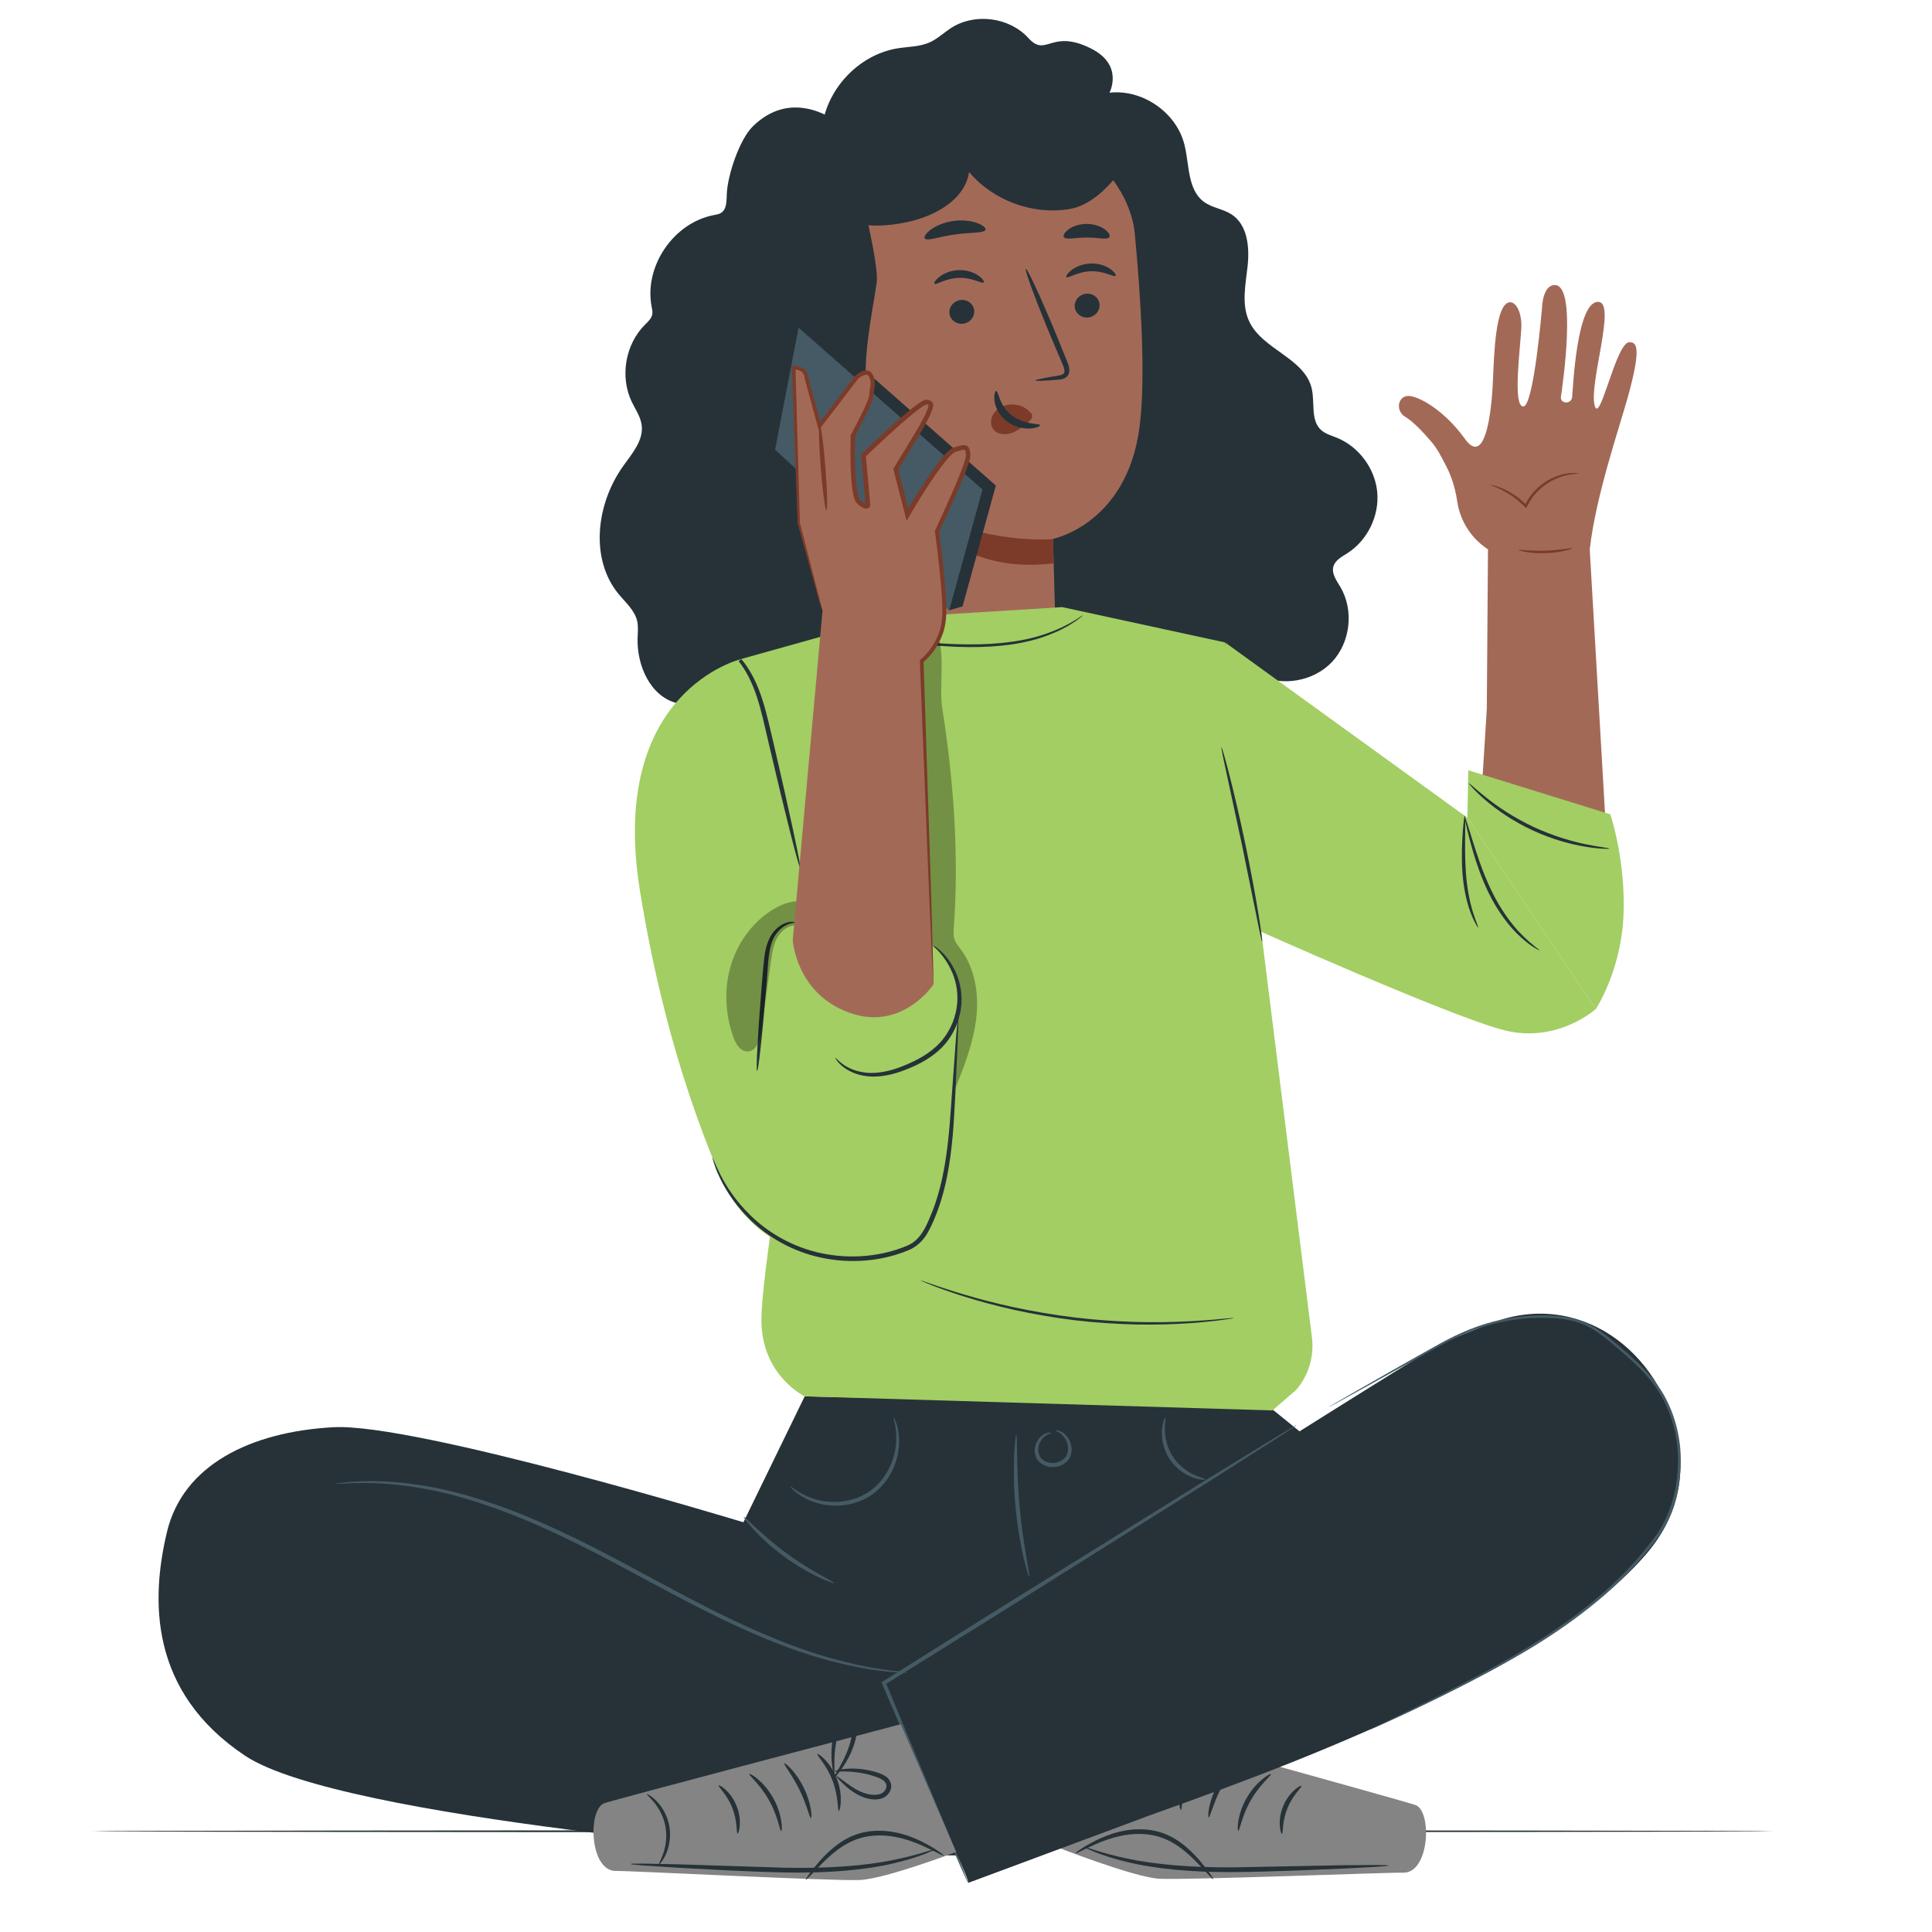<?xml version="1.0" encoding="utf-8"?>
<!-- Generator: Adobe Illustrator 24.0.0, SVG Export Plug-In . SVG Version: 6.00 Build 0)  -->
<svg version="1.1" xmlns="http://www.w3.org/2000/svg" xmlns:xlink="http://www.w3.org/1999/xlink" x="0px" y="0px"
	 viewBox="0 0 512 512" style="enable-background:new 0 0 512 512;" xml:space="preserve">
<style type="text/css">
	.st0{fill:#263238;}
	.st1{fill:#848484;}
	.st2{opacity:0.6;}
	.st3{fill:#FFFFFF;}
	.st4{opacity:0.3;}
	.st5{fill:#455A64;}
	.st6{fill:#6993F6;}
	.st7{fill:#FFB000;}
	.st8{opacity:0.2;}
	.st9{fill:#FAFAFA;}
	.st10{fill:#A36957;}
	.st11{fill:#7C3B29;}
	.st12{fill:#EA81DB;}
	.st13{fill:#B77153;}
	.st14{fill:#995037;}
	.st15{fill:none;stroke:#4E585D;stroke-width:1.593;stroke-miterlimit:10;}
	.st16{fill:#FBFBFB;}
	.st17{fill:#FFBE9D;}
	.st18{opacity:0.6;fill:#FFFFFF;enable-background:new    ;}
	.st19{fill:#E0E0E0;}
	.st20{fill:#EB996E;}
	.st21{fill:#D1734A;}
	.st22{fill:#F7B73E;}
	.st23{fill:#FFAD9D;}
	.st24{fill:#E88774;}
	.st25{fill:#EF67D6;}
	.st26{fill:#A2CE63;}
	.st27{fill:#EAA98C;}
	.st28{fill:none;stroke:#4E585D;stroke-width:1.982;stroke-miterlimit:10;}
	.st29{clip-path:url(#SVGID_2_);}
	.st30{fill:#3A2110;}
	.st31{fill:#231409;}
	.st32{opacity:0.4;}
	.st33{fill:#E8505B;}
	.st34{fill:#828282;}
	.st35{fill:none;stroke:#4E585D;stroke-width:1.348;stroke-miterlimit:10;}
	.st36{fill:#0C45A8;}
	.st37{clip-path:url(#SVGID_4_);}
	.st38{fill:#B78876;}
	.st39{fill:#AA6550;}
	.st40{fill:#183D72;}
	.st41{fill:none;stroke:#4E585D;stroke-width:2.507;stroke-miterlimit:10;}
</style>
<g id="Layer_2">
</g>
<g id="Layer_3">
</g>
<g id="Layer_4">
</g>
<g id="Layer_5">
</g>
<g id="Layer_6">
</g>
<g id="Layer_7">
</g>
<g id="Layer_8">
	<g>
		<g>
			<g>
				<path class="st0" d="M470,485.3c0,0.14-99.77,0.26-222.82,0.26c-123.09,0-222.84-0.12-222.84-0.26
					c0-0.14,99.75-0.26,222.84-0.26C370.23,485.04,470,485.16,470,485.3z"/>
			</g>
		</g>
		<g>
			<g>
				<g>
					<g>
						<g>
							<g>
								<g>
									<path class="st10" d="M422.56,107.31c-1.39-6.02,5.72-26.83,1.13-27.3c-5.85-0.59-6.84,23.07-7.05,25.2
										c-0.2,2.06-3.28,1.81-2.98-0.09c0.42-2.74,4.31-29.51-1.59-29.58c-3.27-0.04-3.41,5.92-3.41,5.92s-2.2,26.39-4.99,26.26
										c-2.83-0.12-0.79-15.14-0.51-20.73c0.27-5.35-2.41-8.43-4.39-6.12c-2.91,3.39-2.89,16.99-3.25,22.35
										c-0.36,5.36-1.8,20.75-7.33,13.05c-5.53-7.7-12.61-11.59-15.23-11.33c-2.61,0.27-3.1,4.03-0.56,5.51
										c2.05,1.19,4.88,4.23,6.91,6.6c1.68,1.95,2.79,4.27,3.98,6.54c0.85,1.62,2.25,4.85,2.9,9.33
										c0.76,5.19,3.75,9.79,8.14,12.67l-0.31,42.28l-1.31,20.91l32.91,11.42l-4.32-74.59c1.61-14.33,7.93-32.47,10.23-40.87
										c3.67-13.4,1.96-13.98,0.32-14.05C428.22,90.53,423.92,113.19,422.56,107.31z"/>
								</g>
							</g>
						</g>
					</g>
				</g>
				<g>
					<g>
						<g>
							<g>
								<path class="st11" d="M418.34,125.49c0,0.13-1.6-0.01-4.04,0.68c-2.41,0.67-5.67,2.37-8.05,5.49
									c-0.64,0.83-1.15,1.73-1.59,2.6l-0.22,0.43l-0.32-0.33c-2.17-2.24-4.51-3.7-6.24-4.56c-1.74-0.87-2.86-1.22-2.83-1.31
									c0.02-0.06,1.19,0.14,3.02,0.91c1.82,0.77,4.27,2.19,6.53,4.47l-0.54,0.1c0.45-0.93,0.98-1.87,1.66-2.74
									c1.24-1.63,2.75-2.89,4.23-3.8c1.5-0.9,2.98-1.45,4.24-1.75c1.27-0.32,2.32-0.33,3.04-0.34
									C417.95,125.39,418.34,125.45,418.34,125.49z"/>
							</g>
						</g>
					</g>
				</g>
				<g>
					<g>
						<g>
							<g>
								<path class="st11" d="M416.72,145.3c0.05,0.16-3.08,1.18-7.12,1.3c-4.03,0.14-7.23-0.67-7.18-0.83
									c0.03-0.2,3.22,0.3,7.16,0.16C413.52,145.8,416.67,145.1,416.72,145.3z"/>
							</g>
						</g>
					</g>
				</g>
			</g>
			<g>
				<g>
					<g>
						<path class="st0" d="M217.75,35.02c0.66-10.81,9.54-20.56,20.25-22.23c2.81-0.44,5.75-0.39,8.35-1.55
							c2.12-0.95,3.83-2.63,5.79-3.88c6.3-4.01,15.42-2.78,20.43,2.76c4.72,5.21,5.92-2.6,16.55,2.73c8.81,4.42,4.9,11.72,4.9,11.72
							c8.69-0.99,17.64,5.15,19.83,13.62c1.39,5.38,0.76,12.09,5.26,15.34c2.18,1.58,5.08,1.85,7.33,3.33
							c4.17,2.77,4.73,8.64,4.19,13.62c-0.54,4.97-1.7,10.27,0.46,14.78c3.53,7.4,14.59,9.65,16.51,17.62
							c0.91,3.77-0.37,8.45,2.49,11.07c1.15,1.05,2.72,1.47,4.16,2.05c5.84,2.36,10.15,8.15,10.73,14.43
							c0.58,6.28-2.58,12.76-7.89,16.16c-1.48,0.95-3.26,1.85-3.73,3.55c-0.53,1.89,0.84,3.72,1.84,5.4
							c3.66,6.17,2.69,14.73-2.25,19.93c-4.95,5.2-13.44,6.6-19.79,3.26c-2.83,6.04-8.11,10.89-14.37,13.2
							c-2.88,1.06-6.05,1.6-9.04,0.89c-2.39-0.57-4.53-1.91-6.5-3.39c-9.37-7.05-22.59-17.93-24.24-29.54"/>
					</g>
				</g>
				<g>
					<g>
						<path class="st10" d="M217.54,53.1l-0.42-8.31l49.67-11.05c15.36-2.11,32.5,12.82,33.95,28.25
							c1.62,17.15,2.91,38.14,1.27,51.02c-3.29,25.9-22.95,29.79-22.95,29.79l0.69,25.59l-56.98,2.48L217.54,53.1z"/>
					</g>
				</g>
				<g>
					<g>
						<g>
							<g>
								<g>
									<g>
										<g>
											<g>
												<g>
													<g>
														<path class="st0" d="M291.39,80.71c0.12,1.74-1.27,3.28-3.08,3.43c-1.82,0.15-3.38-1.13-3.5-2.87
															c-0.12-1.74,1.26-3.28,3.08-3.44C289.7,77.68,291.27,78.96,291.39,80.71z"/>
													</g>
												</g>
											</g>
										</g>
									</g>
								</g>
							</g>
						</g>
					</g>
				</g>
				<g>
					<g>
						<g>
							<g>
								<g>
									<g>
										<g>
											<g>
												<g>
													<g>
														<g>
															<path class="st0" d="M295.63,73.1c-0.4,0.44-2.96-1.33-6.51-1.21c-3.55,0.07-6.11,1.98-6.51,1.56
																c-0.2-0.19,0.2-0.98,1.31-1.84c1.09-0.86,2.98-1.72,5.19-1.78c2.22-0.06,4.1,0.7,5.2,1.5
																C295.43,72.13,295.82,72.9,295.63,73.1z"/>
														</g>
													</g>
												</g>
											</g>
										</g>
									</g>
								</g>
							</g>
						</g>
					</g>
				</g>
				<g>
					<g>
						<g>
							<g>
								<g>
									<g>
										<g>
											<g>
												<g>
													<g>
														<path class="st0" d="M258.18,82.37c0.12,1.74-1.27,3.28-3.08,3.43c-1.82,0.15-3.38-1.13-3.5-2.87
															c-0.12-1.74,1.26-3.28,3.08-3.44C256.5,79.34,258.07,80.63,258.18,82.37z"/>
													</g>
												</g>
											</g>
										</g>
									</g>
								</g>
							</g>
						</g>
					</g>
				</g>
				<g>
					<g>
						<g>
							<g>
								<g>
									<g>
										<g>
											<g>
												<g>
													<g>
														<g>
															<path class="st0" d="M260.68,74.85c-0.4,0.44-2.96-1.33-6.52-1.21c-3.55,0.07-6.11,1.98-6.51,1.56
																c-0.19-0.19,0.19-0.98,1.31-1.84c1.09-0.86,2.98-1.72,5.19-1.78c2.22-0.06,4.1,0.7,5.2,1.5
																C260.48,73.88,260.88,74.65,260.68,74.85z"/>
														</g>
													</g>
												</g>
											</g>
										</g>
									</g>
								</g>
							</g>
						</g>
					</g>
				</g>
				<g>
					<g>
						<g>
							<g>
								<g>
									<g>
										<g>
											<g>
												<g>
													<g>
														<path class="st0" d="M274.41,100.82c-0.02-0.2,2.18-0.65,5.74-1.22c0.91-0.12,1.76-0.33,1.89-0.95
															c0.19-0.66-0.22-1.63-0.69-2.67c-0.92-2.17-1.89-4.45-2.9-6.83c-4.04-9.73-6.99-17.74-6.59-17.9
															c0.39-0.16,3.98,7.6,8.02,17.33c0.97,2.4,1.9,4.69,2.79,6.88c0.38,1.02,1,2.17,0.58,3.55
															c-0.22,0.69-0.88,1.2-1.45,1.37c-0.58,0.2-1.09,0.22-1.54,0.26C276.67,100.94,274.43,101.03,274.41,100.82z"/>
													</g>
												</g>
											</g>
										</g>
									</g>
								</g>
							</g>
						</g>
					</g>
				</g>
				<g>
					<g>
						<g>
							<g>
								<g>
									<g>
										<g>
											<g>
												<g>
													<path class="st11" d="M279.06,142.86c0,0-18.19,1.63-35.68-8.16c0,0,9.27,17.78,35.87,14.59L279.06,142.86z"/>
												</g>
											</g>
										</g>
									</g>
								</g>
							</g>
						</g>
					</g>
				</g>
				<g>
					<g>
						<g>
							<g>
								<g>
									<g>
										<g>
											<g>
												<g>
													<path class="st11" d="M273.17,109.44c-1.33-1.65-3.6-2.51-5.82-2.2c-1.54,0.21-3.08,1.01-3.97,2.29
														c-0.9,1.29-1.04,3.08-0.15,4.25c1,1.32,3.02,1.57,4.7,1.03c1.68-0.54,3.11-1.7,4.46-2.85
														c0.37-0.32,0.76-0.65,0.98-1.08c0.23-0.43,0.26-0.98-0.05-1.32"/>
												</g>
											</g>
										</g>
									</g>
								</g>
							</g>
						</g>
					</g>
				</g>
				<g>
					<g>
						<g>
							<g>
								<g>
									<g>
										<g>
											<g>
												<g>
													<g>
														<path class="st0" d="M264.02,103.61c0.58-0.05,0.7,3.81,4.09,6.45c3.38,2.65,7.49,2.09,7.53,2.62
															c0.06,0.24-0.89,0.78-2.63,0.88c-1.7,0.11-4.21-0.36-6.28-1.97c-2.07-1.62-3-3.83-3.19-5.41
															C263.35,104.56,263.75,103.6,264.02,103.61z"/>
													</g>
												</g>
											</g>
										</g>
									</g>
								</g>
							</g>
						</g>
					</g>
				</g>
				<g>
					<g>
						<g>
							<g>
								<g>
									<g>
										<path class="st0" d="M261.17,60.88c-0.32,0.98-3.89,0.63-8.04,1.26c-4.17,0.55-7.5,1.88-8.08,1.02
											c-0.26-0.41,0.3-1.33,1.63-2.31c1.32-0.98,3.44-1.93,5.94-2.29c2.5-0.35,4.8-0.02,6.34,0.55
											C260.51,59.68,261.31,60.41,261.17,60.88z"/>
									</g>
								</g>
							</g>
						</g>
					</g>
				</g>
				<g>
					<g>
						<g>
							<g>
								<g>
									<g>
										<path class="st0" d="M294,62.84c-0.6,0.83-3.08,0.06-6.02,0.12c-2.95-0.05-5.42,0.71-6.03-0.12
											c-0.26-0.4,0.1-1.22,1.17-2.02c1.05-0.8,2.83-1.47,4.85-1.48c2.03,0,3.8,0.68,4.85,1.47
											C293.9,61.62,294.26,62.44,294,62.84z"/>
									</g>
								</g>
							</g>
						</g>
					</g>
				</g>
				<g>
					<g>
						<path class="st0" d="M305.11,30.37c-3.49,9.29-11.81,23.34-21.59,25.01s-20.32-2.19-26.7-9.79
							c-1.13,7.41-9.08,11.7-16.41,13.27c-5.18,1.11-10.69,1.43-15.7-0.29c-5.01-1.73-9.43-5.8-10.48-11
							c-1.05-5.19,5.77-18.41,10.92-19.64"/>
					</g>
				</g>
				<g>
					<g>
						<path class="st0" d="M234.33,167.46c0.12,8.33-5.63,16.42-13.54,19.04c0.74,6.73-3.94,13.64-10.46,15.45
							c-6.52,1.8-14.1-1.72-16.92-7.87c-0.74-1.61-1.21-3.41-2.4-4.72c-2.75-3.01-7.61-2.02-11.56-3
							c-7.12-1.75-10.75-10.07-10.48-17.4c0.05-1.45,0.21-2.91-0.1-4.32c-0.64-2.89-3.08-4.95-4.96-7.24
							c-7.71-9.42-5.83-24.04,1.27-33.93c2.36-3.3,5.4-6.79,4.87-10.81c-0.29-2.25-1.68-4.18-2.65-6.22
							c-3.16-6.63-1.69-15.18,3.51-20.38c0.8-0.8,1.72-1.6,1.94-2.71c0.14-0.7-0.03-1.42-0.17-2.13
							c-2.03-10.66,5.83-22.2,16.5-24.22c0.64-0.12,1.31-0.22,1.87-0.56c1.59-0.98,1.48-3.26,1.56-5.12
							c0.22-4.93,3.35-14.33,6.86-17.79c9.74-9.6,20.31-3.11,24.14,0c0,0,9.62,34.7,8.72,41.35c-0.9,6.65-4.55,23.35-2.11,30.64
							c2.44,7.29,6.66,22.27,4.14,29.18C231.81,141.61,234.33,167.46,234.33,167.46z"/>
					</g>
				</g>
			</g>
			<g>
				<g>
					<g>
						<g>
							<g>
								<g>
									<g>
										<g>
											<g>
												<g>
													<path class="st1" d="M296.83,456.46c0,0,75.23,20.82,78.25,21.88c4.53,1.6,3.77,18.2-3.28,17.94
														c-3.34-0.12-57.78,2.03-64.66,1.6s-27.63-8.61-27.63-8.61L296.83,456.46z"/>
												</g>
											</g>
										</g>
									</g>
								</g>
							</g>
						</g>
					</g>
					<g>
						<g>
							<g>
								<g>
									<g>
										<g>
											<g>
												<g>
													<g>
														<path class="st0" d="M328.17,485.16c0.38,0.05,0.89-3.93,3.32-8.08c2.37-4.19,5.55-6.62,5.32-6.92
															c-0.13-0.29-3.87,1.83-6.41,6.3C327.8,480.9,327.85,485.2,328.17,485.16z"/>
													</g>
												</g>
											</g>
										</g>
									</g>
								</g>
							</g>
						</g>
					</g>
					<g>
						<g>
							<g>
								<g>
									<g>
										<g>
											<g>
												<g>
													<g>
														<path class="st0" d="M320.32,481.61c0.37,0.06,1.13-3.49,3.13-7.42c1.96-3.95,4.37-6.68,4.1-6.94
															c-0.21-0.25-3.15,2.21-5.22,6.37C320.23,477.76,320,481.59,320.32,481.61z"/>
													</g>
												</g>
											</g>
										</g>
									</g>
								</g>
							</g>
						</g>
					</g>
					<g>
						<g>
							<g>
								<g>
									<g>
										<g>
											<g>
												<g>
													<g>
														<path class="st0" d="M312.96,479.64c0.38-0.02,0.09-3.78,1.76-7.95c1.6-4.2,4.36-6.76,4.1-7.03
															c-0.15-0.29-3.52,2.04-5.27,6.58C311.76,475.75,312.66,479.75,312.96,479.64z"/>
													</g>
												</g>
											</g>
										</g>
									</g>
								</g>
							</g>
						</g>
					</g>
					<g>
						<g>
							<g>
								<g>
									<g>
										<g>
											<g>
												<g>
													<g>
														<path class="st0" d="M314.3,469.92c0.13,0.03,0.8-2.07,0.81-5.6c0-1.76-0.21-3.86-0.76-6.13
															c-0.28-1.14-0.65-2.31-1.12-3.49c-0.24-0.6-0.52-1.28-1.2-1.84c-0.7-0.63-1.98-0.5-2.58,0.13
															c-0.69,0.6-0.91,1.45-1,2.13c-0.08,0.69-0.11,1.34-0.1,1.99c0.02,1.29,0.19,2.54,0.46,3.68
															c0.56,2.3,1.45,4.22,2.32,5.75c1.75,3.05,3.27,4.61,3.38,4.53c0.17-0.12-1.09-1.87-2.59-4.94
															c-0.74-1.53-1.51-3.42-1.97-5.59c-0.23-1.08-0.36-2.24-0.36-3.44c0.03-1.16,0.02-2.6,0.69-3.16
															c0.36-0.3,0.68-0.32,0.99-0.08c0.33,0.25,0.61,0.77,0.82,1.31c0.47,1.12,0.85,2.24,1.14,3.32
															c0.59,2.16,0.88,4.18,1,5.87C314.44,467.76,314.09,469.89,314.3,469.92z"/>
													</g>
												</g>
											</g>
										</g>
									</g>
								</g>
							</g>
						</g>
					</g>
					<g>
						<g>
							<g>
								<g>
									<g>
										<g>
											<g>
												<g>
													<g>
														<path class="st0" d="M314.21,469.16c0.03-0.14-1.78-0.76-4.85-0.78c-1.53,0-3.36,0.16-5.34,0.65
															c-0.97,0.26-2.02,0.52-3.07,1.13c-1.03,0.52-2.11,1.95-1.7,3.44c0.32,1.4,1.52,2.38,2.71,2.69
															c1.2,0.33,2.36,0.21,3.37-0.01c2.06-0.47,3.67-1.49,4.89-2.4c2.41-1.89,3.59-3.34,3.5-3.44
															c-0.13-0.16-1.56,1.08-4.01,2.71c-1.23,0.79-2.78,1.64-4.61,2c-0.91,0.17-1.9,0.23-2.79-0.04
															c-0.89-0.24-1.62-0.92-1.83-1.79c-0.22-0.84,0.29-1.61,1.12-2.1c0.81-0.5,1.8-0.79,2.73-1.06
															c1.86-0.53,3.6-0.78,5.07-0.89C312.33,469.06,314.17,469.36,314.21,469.16z"/>
													</g>
												</g>
											</g>
										</g>
									</g>
								</g>
							</g>
						</g>
					</g>
					<g>
						<g>
							<g>
								<g>
									<g>
										<g>
											<g>
												<g>
													<g>
														<path class="st0" d="M339.72,485.97c0.37-0.04,0-3.26,1.48-6.79c1.41-3.56,3.92-5.6,3.68-5.89
															c-0.12-0.31-3.27,1.48-4.85,5.41C338.42,482.63,339.42,486.1,339.72,485.97z"/>
													</g>
												</g>
											</g>
										</g>
									</g>
								</g>
							</g>
						</g>
					</g>
					<g>
						<g>
							<g>
								<g>
									<g>
										<g>
											<g>
												<g>
													<g>
														<path class="st0" d="M287.23,489.44c-0.03,0.08,1,0.56,2.91,1.37c1.93,0.73,4.76,1.75,8.37,2.59
															c7.19,1.81,17.45,2.84,28.72,2.72c11.27-0.12,21.43-0.64,28.8-0.93c3.49-0.18,6.41-0.34,8.72-0.46
															c2.06-0.14,3.19-0.25,3.19-0.34c0-0.09-1.14-0.14-3.21-0.15c-2.31,0.02-5.24,0.04-8.73,0.06
															c-7.62,0.15-17.67,0.35-28.78,0.56c-11.22,0.12-21.35-0.76-28.52-2.33C291.52,491.06,287.32,489.21,287.23,489.44z"/>
													</g>
												</g>
											</g>
										</g>
									</g>
								</g>
							</g>
						</g>
					</g>
					<g>
						<g>
							<g>
								<g>
									<g>
										<g>
											<g>
												<g>
													<g>
														<path class="st0" d="M285.01,491.16c0.1,0.17,2.16-1.03,5.64-2.55c3.43-1.47,8.58-3.24,14.24-2.37
															c5.67,0.87,9.69,4.68,12.3,7.32c2.64,2.74,4.18,4.56,4.34,4.43c0.11-0.09-1.17-2.09-3.68-5.03
															c-1.27-1.45-2.88-3.14-4.99-4.66c-2.08-1.53-4.77-2.84-7.77-3.29c-6.06-0.93-11.41,1.1-14.81,2.8
															C286.82,489.56,284.93,491.03,285.01,491.16z"/>
													</g>
												</g>
											</g>
										</g>
									</g>
								</g>
							</g>
						</g>
					</g>
				</g>
				<g>
					<g>
						<g>
							<g>
								<g>
									<g>
										<g>
											<path class="st0" d="M213.25,370.05l-16.24,33.37c0,0-86.83-26.41-108.71-25.19c-21.88,1.22-39.8,9.98-44.05,27.75
												s-4.84,42.29,20.69,59.3c25.53,17.02,152.38,26.42,152.38,26.42h50.2l82.04-108.18l-13.22-10.72L213.25,370.05z"/>
										</g>
									</g>
								</g>
							</g>
						</g>
						<g>
							<g>
								<g>
									<g>
										<g>
											<g>
												<path class="st5" d="M240.56,443.27c0,0.04-0.57,0.03-1.65-0.03c-1.07-0.09-2.68-0.08-4.71-0.37
													c-4.09-0.4-9.96-1.46-17.02-3.51c-7.07-2.03-15.23-5.24-24-9.39c-8.78-4.14-18.14-9.24-27.98-14.52
													c-9.84-5.27-19.38-10.01-28.34-13.6c-8.97-3.58-17.33-6.07-24.52-7.33c-7.18-1.29-13.11-1.61-17.19-1.5
													c-2.04-0.05-3.62,0.17-4.7,0.18c-1.08,0.05-1.64,0.06-1.65,0.02c0-0.04,0.56-0.12,1.63-0.24
													c1.07-0.08,2.66-0.37,4.71-0.39c4.1-0.24,10.08-0.04,17.34,1.16c7.26,1.18,15.72,3.61,24.76,7.16
													c9.04,3.56,18.63,8.29,28.49,13.57c9.85,5.29,19.18,10.4,27.9,14.57c8.71,4.18,16.8,7.45,23.79,9.56
													c6.98,2.13,12.8,3.3,16.85,3.83c2.02,0.35,3.61,0.41,4.67,0.57C240,443.15,240.56,443.23,240.56,443.27z"/>
											</g>
										</g>
									</g>
								</g>
							</g>
						</g>
						<g>
							<g>
								<g>
									<g>
										<g>
											<path class="st0" d="M299.89,482.88c16.13-6.34,104.81-34.55,136.21-70.84c8.71-10.07,10.32-20.58,8.6-30.12
												c-4.38-24.2-26.63-40.33-49.72-31.19c-3.28,1.3-10.83,4.23-13.98,5.92c-8.61,4.63-148.13,93.11-148.13,93.11
												s24.31,47.4,23.7,49.23L299.89,482.88z"/>
										</g>
									</g>
								</g>
							</g>
						</g>
						<g>
							<g>
								<g>
									<g>
										<g>
											<g>
												<path class="st5" d="M343.57,377.69c0.01,0.02-0.12,0.12-0.38,0.3c-0.32,0.22-0.7,0.48-1.17,0.79
													c-1.12,0.73-2.64,1.72-4.55,2.97c-4.06,2.59-9.8,6.24-16.85,10.73c-14.35,9.02-34.04,21.4-55.8,35.07
													c-10.74,6.7-20.98,13.08-30.31,18.9l0.2-0.62c6.46,15.53,11.96,28.77,15.89,38.24c1.89,4.63,3.39,8.33,4.47,10.97
													c0.48,1.22,0.86,2.19,1.15,2.93c0.25,0.67,0.37,1.02,0.34,1.03c-0.03,0.01-0.2-0.32-0.5-0.97
													c-0.33-0.73-0.76-1.68-1.3-2.87c-1.14-2.61-2.73-6.28-4.73-10.86c-4.02-9.43-9.65-22.62-16.26-38.08l-0.17-0.39
													l0.36-0.23c9.31-5.84,19.54-12.24,30.27-18.97c21.82-13.56,41.57-25.84,55.97-34.8c7.13-4.37,12.92-7.92,17.03-10.44
													c1.96-1.17,3.51-2.11,4.66-2.79c0.49-0.28,0.89-0.51,1.23-0.7C343.41,377.74,343.56,377.67,343.57,377.69z"/>
											</g>
										</g>
									</g>
								</g>
							</g>
						</g>
						<g>
							<g>
								<g>
									<g>
										<g>
											<g>
												<path class="st5" d="M221.03,419.52c-0.05,0.13-1.66-0.39-4.12-1.55c-2.46-1.15-5.75-3-9.11-5.46
													c-3.35-2.46-6.11-5.04-7.96-7.04c-1.85-2-2.83-3.37-2.72-3.46c0.25-0.23,4.69,4.79,11.32,9.62
													C215.04,416.5,221.17,419.21,221.03,419.52z"/>
											</g>
										</g>
									</g>
								</g>
							</g>
						</g>
						<g>
							<g>
								<g>
									<g>
										<g>
											<g>
												<path class="st5" d="M269.33,380.2c0.16,0.01,0.16,2.13,0.21,5.55c0.05,3.42,0.19,8.14,0.65,13.33
													c0.47,5.19,1.19,9.86,1.75,13.23c0.57,3.37,0.95,5.46,0.79,5.5c-0.14,0.03-0.78-2-1.55-5.35
													c-0.76-3.35-1.6-8.05-2.08-13.28c-0.47-5.24-0.49-10-0.34-13.44C268.92,382.3,269.19,380.19,269.33,380.2z"/>
											</g>
										</g>
									</g>
								</g>
							</g>
						</g>
						<g>
							<g>
								<g>
									<g>
										<g>
											<g>
												<path class="st5" d="M279.7,379.05c0.01-0.05,0.41-0.1,1.09,0.15c0.67,0.24,1.58,0.85,2.31,1.94
													c0.68,1.08,1.22,2.72,0.66,4.47c-0.52,1.79-2.47,3.1-4.5,3.17c-2.02,0.13-4.12-0.99-4.76-2.77
													c-0.65-1.75-0.1-3.42,0.62-4.48c0.75-1.08,1.73-1.64,2.43-1.8c0.71-0.17,1.11-0.05,1.1,0c0.07,0.18-1.7,0.17-2.88,2.21
													c-0.55,0.96-0.89,2.39-0.34,3.69c0.51,1.31,2.1,2.16,3.77,2.07c1.68-0.07,3.16-1.06,3.61-2.41
													c0.49-1.34,0.15-2.76-0.37-3.74C281.31,379.47,279.61,379.23,279.7,379.05z"/>
											</g>
										</g>
									</g>
								</g>
							</g>
						</g>
						<g>
							<g>
								<g>
									<g>
										<g>
											<g>
												<path class="st5" d="M236.79,375.54c0.06-0.02,0.38,0.54,0.76,1.65c0.39,1.1,0.74,2.79,0.73,4.91
													c0,2.11-0.45,4.64-1.62,7.2c-1.15,2.55-3.09,5.11-5.79,6.96c-2.73,1.81-5.83,2.64-8.63,2.74
													c-2.81,0.11-5.33-0.42-7.28-1.22c-1.96-0.79-3.39-1.75-4.27-2.53c-0.88-0.77-1.28-1.29-1.24-1.33
													c0.14-0.19,1.93,1.79,5.77,3.13c1.9,0.67,4.31,1.1,6.96,0.94c2.64-0.15,5.53-0.97,8.07-2.64
													c2.51-1.72,4.35-4.09,5.49-6.48c1.15-2.4,1.66-4.79,1.76-6.8C237.73,378,236.57,375.6,236.79,375.54z"/>
											</g>
										</g>
									</g>
								</g>
							</g>
						</g>
						<g>
							<g>
								<g>
									<g>
										<g>
											<g>
												<path class="st5" d="M319.55,392.06c0,0.12-1.31,0.21-3.29-0.46c-1.95-0.65-4.55-2.24-6.33-4.95
													c-1.77-2.72-2.18-5.74-1.99-7.79c0.18-2.08,0.79-3.24,0.9-3.2c0.17,0.05-0.16,1.26-0.13,3.22
													c0.02,1.94,0.52,4.69,2.13,7.17c1.62,2.47,3.93,4.04,5.7,4.83C318.33,391.69,319.57,391.88,319.55,392.06z"/>
											</g>
										</g>
									</g>
								</g>
							</g>
						</g>
					</g>
					<g>
						<g>
							<g>
								<g>
									<path class="st5" d="M362.93,458.4c-0.01-0.01,0.18-0.11,0.53-0.29c0.39-0.19,0.92-0.45,1.6-0.78
										c1.44-0.69,3.5-1.69,6.15-2.96c5.33-2.59,13.05-6.33,22.37-11.36c9.29-5.05,20.27-11.41,30.88-20.55
										c5.25-4.58,10.41-9.9,14.77-16.08c4.19-6.29,5.95-14.35,5.35-22.31c-0.34-3.99-1.33-7.88-2.94-11.42
										c-0.8-1.77-1.76-3.46-2.86-5.03c-1.11-1.56-2.35-3.02-3.65-4.39c-2.62-2.74-5.48-5.14-8.3-7.48
										c-2.79-2.35-5.7-4.48-9.05-5.41c-3.31-0.98-6.75-1.15-10.04-1.11c-3.3,0.06-6.49,0.43-9.53,1.05
										c-6.09,1.21-11.42,3.59-16.08,6.08c-9.24,5.12-16.73,9.27-21.95,12.16c-2.57,1.41-4.58,2.52-5.98,3.29
										c-0.66,0.36-1.18,0.63-1.56,0.84c-0.35,0.19-0.54,0.28-0.54,0.26c-0.01-0.01,0.17-0.12,0.51-0.33
										c0.37-0.22,0.88-0.52,1.53-0.9c1.38-0.8,3.37-1.94,5.91-3.41c5.16-2.93,12.57-7.22,21.85-12.37
										c4.66-2.52,10.04-4.96,16.2-6.21c3.07-0.64,6.3-1.03,9.64-1.1c3.33-0.05,6.81,0.11,10.24,1.11c3.47,0.95,6.5,3.17,9.3,5.52
										c2.83,2.34,5.72,4.75,8.38,7.53c1.32,1.39,2.59,2.87,3.72,4.47c1.13,1.6,2.12,3.33,2.93,5.14c1.64,3.63,2.65,7.59,3,11.66
										c0.61,8.11-1.18,16.32-5.48,22.76c-4.44,6.28-9.62,11.59-14.92,16.2c-10.69,9.16-21.74,15.5-31.07,20.49
										c-9.36,4.99-17.12,8.65-22.49,11.17c-2.67,1.22-4.76,2.18-6.21,2.84c-0.69,0.3-1.23,0.54-1.63,0.71
										C363.13,458.33,362.93,458.41,362.93,458.4z"/>
								</g>
							</g>
						</g>
					</g>
				</g>
				<g>
					<g>
						<g>
							<g>
								<g>
									<g>
										<g>
											<g>
												<g>
													<g>
														<path class="st1" d="M238.72,456.93c0,0-75.48,19.89-78.51,20.91c-4.55,1.54-4,18.15,3.06,17.98
															c3.34-0.08,57.75,2.74,64.64,2.4c6.88-0.35,25.49-7.43,25.49-7.43L238.72,456.93z"/>
													</g>
												</g>
											</g>
										</g>
									</g>
								</g>
							</g>
						</g>
						<g>
							<g>
								<g>
									<g>
										<g>
											<g>
												<g>
													<g>
														<g>
															<path class="st0" d="M207.03,485.24c-0.38,0.05-0.84-3.94-3.22-8.12c-2.32-4.22-5.47-6.69-5.23-6.99
																c0.14-0.29,3.85,1.88,6.33,6.38C207.44,480.98,207.35,485.28,207.03,485.24z"/>
														</g>
													</g>
												</g>
											</g>
										</g>
									</g>
								</g>
							</g>
						</g>
						<g>
							<g>
								<g>
									<g>
										<g>
											<g>
												<g>
													<g>
														<g>
															<path class="st0" d="M214.92,481.79c-0.37,0.06-1.09-3.51-3.04-7.46c-1.92-3.97-4.28-6.73-4.01-6.99
																c0.21-0.24,3.12,2.25,5.14,6.44C215.06,477.94,215.24,481.77,214.92,481.79z"/>
														</g>
													</g>
												</g>
											</g>
										</g>
									</g>
								</g>
							</g>
						</g>
						<g>
							<g>
								<g>
									<g>
										<g>
											<g>
												<g>
													<g>
														<g>
															<path class="st0" d="M222.3,479.91c-0.38-0.03-0.04-3.78-1.66-7.97c-1.55-4.22-4.28-6.81-4.01-7.09
																c0.15-0.28,3.5,2.08,5.19,6.64C223.55,476.03,222.6,480.02,222.3,479.91z"/>
														</g>
													</g>
												</g>
											</g>
										</g>
									</g>
								</g>
							</g>
						</g>
						<g>
							<g>
								<g>
									<g>
										<g>
											<g>
												<g>
													<g>
														<g>
															<path class="st0" d="M221.08,470.17c-0.13,0.03-0.78-2.08-0.74-5.61c0.03-1.76,0.26-3.86,0.84-6.12
																c0.29-1.13,0.68-2.3,1.16-3.48c0.25-0.59,0.54-1.28,1.23-1.83c0.71-0.62,1.98-0.47,2.58,0.16
																c0.68,0.61,0.89,1.46,0.98,2.14c0.07,0.69,0.1,1.34,0.07,1.99c-0.03,1.29-0.22,2.53-0.51,3.68
																c-0.58,2.29-1.5,4.21-2.39,5.72c-1.79,3.03-3.33,4.57-3.44,4.49c-0.17-0.12,1.11-1.86,2.65-4.91
																c0.76-1.53,1.55-3.4,2.04-5.57c0.25-1.08,0.39-2.24,0.4-3.43c-0.02-1.16,0.02-2.6-0.65-3.17
																c-0.36-0.3-0.68-0.33-0.99-0.1c-0.34,0.25-0.62,0.76-0.84,1.3c-0.48,1.12-0.87,2.23-1.18,3.3
																c-0.62,2.15-0.93,4.16-1.07,5.86C220.97,468.01,221.29,470.15,221.08,470.17z"/>
														</g>
													</g>
												</g>
											</g>
										</g>
									</g>
								</g>
							</g>
						</g>
						<g>
							<g>
								<g>
									<g>
										<g>
											<g>
												<g>
													<g>
														<g>
															<path class="st0" d="M221.19,469.41c-0.03-0.14,1.79-0.74,4.86-0.72c1.53,0.02,3.36,0.2,5.33,0.72
																c0.97,0.28,2.01,0.54,3.06,1.17c1.02,0.54,2.08,1.98,1.66,3.46c-0.34,1.39-1.55,2.36-2.74,2.65
																c-1.2,0.32-2.36,0.19-3.37-0.05c-2.06-0.5-3.65-1.54-4.86-2.46c-2.39-1.92-3.55-3.38-3.46-3.49
																c0.13-0.16,1.54,1.1,3.97,2.76c1.22,0.8,2.76,1.67,4.59,2.05c0.91,0.19,1.9,0.25,2.79,0
																c0.89-0.23,1.63-0.9,1.85-1.77c0.23-0.84-0.27-1.61-1.09-2.11c-0.8-0.51-1.79-0.81-2.72-1.1
																c-1.85-0.55-3.59-0.82-5.06-0.95C223.07,469.33,221.22,469.61,221.19,469.41z"/>
														</g>
													</g>
												</g>
											</g>
										</g>
									</g>
								</g>
							</g>
						</g>
						<g>
							<g>
								<g>
									<g>
										<g>
											<g>
												<g>
													<g>
														<g>
															<path class="st0" d="M195.46,485.91c-0.37-0.05,0.04-3.26-1.4-6.8c-1.36-3.57-3.85-5.65-3.61-5.93
																c0.13-0.31,3.25,1.52,4.78,5.47C196.81,482.58,195.76,486.04,195.46,485.91z"/>
														</g>
													</g>
												</g>
											</g>
										</g>
									</g>
								</g>
							</g>
						</g>
						<g>
							<g>
								<g>
									<g>
										<g>
											<g>
												<g>
													<g>
														<g>
															<path class="st0" d="M247.91,490.03c0.03,0.08-1.01,0.55-2.93,1.33c-1.94,0.71-4.78,1.69-8.4,2.49
																c-7.22,1.72-17.49,2.63-28.75,2.37c-11.27-0.26-21.42-0.9-28.79-1.29c-3.48-0.23-6.4-0.42-8.71-0.57
																c-2.06-0.16-3.19-0.29-3.19-0.38c0-0.09,1.15-0.12,3.21-0.11c2.31,0.04,5.24,0.1,8.73,0.17
																c7.62,0.24,17.66,0.56,28.77,0.92c11.22,0.26,21.36-0.5,28.55-1.98C243.6,491.59,247.82,489.79,247.91,490.03z"/>
														</g>
													</g>
												</g>
											</g>
										</g>
									</g>
								</g>
							</g>
						</g>
						<g>
							<g>
								<g>
									<g>
										<g>
											<g>
												<g>
													<g>
														<g>
															<path class="st0" d="M250.11,491.77c-0.1,0.17-2.15-1.06-5.6-2.62c-3.42-1.52-8.54-3.35-14.21-2.54
																c-5.68,0.8-9.74,4.56-12.39,7.17c-2.67,2.71-4.24,4.5-4.39,4.37c-0.11-0.1,1.2-2.08,3.74-4.99
																c1.29-1.44,2.92-3.1,5.05-4.6c2.1-1.51,4.8-2.78,7.81-3.2c6.08-0.85,11.39,1.24,14.77,2.98
																C248.32,490.15,250.19,491.65,250.11,491.77z"/>
														</g>
													</g>
												</g>
											</g>
										</g>
									</g>
								</g>
							</g>
						</g>
					</g>
					<g>
						<g>
							<g>
								<g>
									<g>
										<g>
											<path class="st0" d="M174.61,494.09c-0.14-0.09,0.52-1.08,1.13-2.83c0.62-1.73,1.11-4.3,0.64-7.06
												c-0.48-2.76-1.8-5.02-2.96-6.45c-1.16-1.44-2.11-2.16-2.01-2.29c0.06-0.1,1.18,0.41,2.55,1.81
												c1.37,1.37,2.91,3.76,3.43,6.75c0.51,2.99-0.15,5.76-0.98,7.51C175.58,493.31,174.7,494.17,174.61,494.09z"/>
										</g>
									</g>
								</g>
							</g>
						</g>
					</g>
				</g>
			</g>
			<g>
				<g>
					<g>
						<g>
							<g>
								<path class="st26" d="M235.24,163.77l-38.81,10.87l12.61,120.73c0,0-7.26,43.1-7.26,54.43c0,14.72,11.45,20.24,11.45,20.24
									l123.97,3.74l6.34-5.48c3.26-3.82,4.76-8.84,4.14-13.83l-23.03-184.22l-43.16-9.36L235.24,163.77z"/>
							</g>
						</g>
					</g>
					<g>
						<g>
							<g>
								<g>
									<path class="st0" d="M209.2,295.23c-0.02,0-0.1-0.31-0.23-0.91c-0.13-0.68-0.31-1.55-0.52-2.64
										c-0.44-2.39-1.04-5.69-1.79-9.74c-1.45-8.31-3.44-19.65-5.63-32.19c-2.11-12.55-4.02-23.91-5.42-32.23
										c-0.65-4.07-1.18-7.39-1.56-9.78c-0.16-1.1-0.29-1.98-0.39-2.67c-0.08-0.61-0.11-0.93-0.09-0.94c0.02,0,0.1,0.31,0.23,0.91
										c0.13,0.68,0.31,1.55,0.52,2.64c0.44,2.38,1.04,5.69,1.79,9.74c1.45,8.31,3.44,19.66,5.63,32.19
										c2.11,12.55,4.02,23.9,5.42,32.23c0.65,4.07,1.18,7.39,1.56,9.78c0.16,1.1,0.29,1.98,0.39,2.67
										C209.19,294.9,209.22,295.23,209.2,295.23z"/>
								</g>
							</g>
						</g>
					</g>
					<g>
						<g>
							<g>
								<g>
									<path class="st0" d="M286.95,163.11c0.03,0.04-0.6,0.54-1.79,1.42c-0.6,0.42-1.38,0.87-2.26,1.43
										c-0.93,0.47-1.96,1.09-3.18,1.58c-2.4,1.07-5.39,2.07-8.81,2.75c-3.41,0.69-7.22,1.07-11.23,1.17
										c-4,0.1-7.82-0.08-11.27-0.35c-3.45-0.25-6.57-0.62-9.13-1.2c-2.57-0.57-4.58-1.33-5.9-1.97c-0.66-0.33-1.16-0.6-1.49-0.81
										c-0.33-0.21-0.49-0.32-0.48-0.34c0.03-0.06,0.74,0.34,2.08,0.9c1.34,0.55,3.34,1.23,5.89,1.73
										c2.55,0.5,5.64,0.82,9.08,1.03c3.44,0.23,7.23,0.39,11.2,0.29c3.97-0.09,7.74-0.46,11.12-1.1
										c3.38-0.63,6.34-1.56,8.73-2.56C284.36,165.11,286.85,162.94,286.95,163.11z"/>
								</g>
							</g>
						</g>
					</g>
					<g>
						<g>
							<g>
								<g>
									<path class="st0" d="M327.04,349.29c0,0.02-0.29,0.08-0.84,0.17c-0.63,0.09-1.44,0.21-2.44,0.35
										c-1.06,0.15-2.36,0.32-3.87,0.45c-1.51,0.14-3.24,0.34-5.15,0.43c-3.82,0.27-8.38,0.39-13.45,0.32
										c-5.06-0.12-10.63-0.45-16.44-1.13c-5.81-0.71-11.29-1.7-16.24-2.78c-4.94-1.13-9.35-2.32-12.99-3.48
										c-1.84-0.54-3.46-1.14-4.9-1.63c-1.44-0.48-2.67-0.95-3.66-1.35c-0.94-0.37-1.69-0.68-2.29-0.92
										c-0.52-0.22-0.79-0.34-0.78-0.37c0.01-0.02,0.29,0.06,0.83,0.23c0.61,0.21,1.38,0.47,2.33,0.79
										c1.01,0.36,2.24,0.79,3.69,1.23c1.45,0.45,3.08,1.02,4.92,1.53c3.66,1.1,8.06,2.24,12.99,3.32
										c4.94,1.04,10.4,2.01,16.19,2.71c5.78,0.68,11.32,1.03,16.37,1.18c5.04,0.11,9.59,0.04,13.4-0.17
										c1.91-0.06,3.63-0.22,5.14-0.32c1.52-0.09,2.82-0.22,3.88-0.33c1-0.09,1.82-0.16,2.45-0.22
										C326.74,349.28,327.03,349.27,327.04,349.29z"/>
								</g>
							</g>
						</g>
					</g>
					<g>
						<g>
							<g>
								<g>
									<path class="st0" d="M341.42,245.79c-0.05,0.01-0.26-0.59-0.59-1.68c-0.34-1.09-0.79-2.68-1.33-4.65
										c-1.07-3.94-2.45-9.42-3.81-15.5c-1.35-6.09-2.43-11.63-3.12-15.66c-0.35-2.01-0.61-3.64-0.77-4.78
										c-0.16-1.13-0.23-1.76-0.18-1.77c0.05-0.01,0.21,0.6,0.45,1.72c0.27,1.26,0.6,2.84,1,4.73c0.83,4,1.98,9.52,3.33,15.6
										c1.35,6.08,2.65,11.56,3.6,15.53c0.44,1.88,0.81,3.45,1.1,4.71C341.35,245.15,341.46,245.78,341.42,245.79z"/>
								</g>
							</g>
						</g>
					</g>
				</g>
				<g>
					<g>
						<g class="st4">
							<g>
								<g>
									<g>
										<path d="M248.79,169.26c1.55,5.4,0.11,13.26,0.87,18.09c3.05,19.33,4.51,38.99,3.11,58.51c-0.08,1.06-0.16,2.16,0.2,3.17
											c0.33,0.92,0.98,1.67,1.57,2.45c3.92,5.19,4.94,12.13,4.15,18.59c-0.79,6.46-3.21,12.59-5.62,18.64
											c-0.14-5.21,0.14-13.01,0.55-18.21c0.08-1.04,0.61-0.37,0.64-1.41c0.18-6.25-0.87-12.05-5.26-16.51
											c-0.88-0.89-1.89-1.7-2.49-2.8c-0.55-1.01-0.7-2.19-0.85-3.34c-2.69-21.83-4.53-43.76-5.52-65.73
											c-0.06-1.25-0.07-2.62,0.71-3.59c0.62-0.77,1.6-1.11,2.42-1.66c1.68-1.11,2.73-3.07,4.55-3.93"/>
									</g>
								</g>
							</g>
						</g>
						<g>
							<g>
								<g>
									<path class="st26" d="M196.44,174.65c0,0-35.43,8.35-26.84,61.45c3.02,18.67,8.83,46.41,21.14,75.4
										c5.8,13.67,18.96,23.07,33.68,21.14c6.43-0.84,12.8,0.18,17.11-2.42c6.54-3.94,9.38-17.23,10.61-31.56
										c0.84-9.76,0.49-19.94,1.78-28.27c2.11-13.61-4.13-20.02-12.12-21.61l-31.32-6.24l-1.8,16.57L196.44,174.65z"/>
								</g>
							</g>
						</g>
						<g>
							<g>
								<g>
									<g>
										<path class="st0" d="M221.39,280.34c0.09-0.07,0.59,0.64,1.8,1.55c1.19,0.91,3.18,1.96,5.85,2.32
											c2.65,0.38,5.91-0.08,9.27-1.32c3.35-1.27,7.04-2.96,10.01-5.77c2.95-2.81,4.67-6.53,5.2-10.02
											c0.56-3.51-0.08-6.76-1.11-9.24c-2.13-5.03-5.2-7.03-4.98-7.2c0.04-0.06,0.8,0.37,1.95,1.44
											c1.15,1.06,2.65,2.83,3.84,5.41c1.18,2.55,1.97,6,1.44,9.76c-0.5,3.73-2.3,7.72-5.48,10.75c-3.2,3.01-7.02,4.7-10.49,5.95
											c-3.51,1.23-6.98,1.64-9.79,1.11c-2.82-0.5-4.87-1.75-6.02-2.82C221.71,281.19,221.34,280.37,221.39,280.34z"/>
									</g>
								</g>
							</g>
						</g>
						<g>
							<g>
								<g>
									<g>
										<path class="st0" d="M188.84,306.85c0.11-0.04,0.67,1.67,2.12,4.54c1.44,2.86,3.95,6.86,8.07,10.84
											c4.09,3.97,10,7.78,17.34,9.59c7.27,1.81,16.01,1.66,24-1.68c4.01-1.62,5.46-6.08,6.99-9.8
											c1.41-3.86,2.35-7.75,2.99-11.49c1.27-7.5,1.57-14.39,2-20.16c0.41-5.63,0.75-10.26,1-13.66c0.14-1.5,0.25-2.72,0.34-3.71
											c0.09-0.85,0.16-1.29,0.2-1.29c0.04,0,0.06,0.45,0.05,1.3c-0.03,0.99-0.06,2.22-0.1,3.73c-0.15,3.41-0.36,8.04-0.61,13.69
											c-0.32,5.77-0.52,12.69-1.75,20.29c-0.61,3.8-1.54,7.76-2.97,11.72c-0.75,1.97-1.55,3.95-2.64,5.88
											c-1.06,1.94-2.84,3.72-4.98,4.63c-8.37,3.5-17.31,3.58-24.8,1.66c-7.55-1.92-13.58-5.94-17.68-10.07
											c-4.14-4.15-6.56-8.3-7.89-11.26c-0.69-1.48-1.11-2.67-1.36-3.49C188.91,307.29,188.8,306.86,188.84,306.85z"/>
									</g>
								</g>
							</g>
						</g>
						<g>
							<g>
								<g>
									<g>
										<path class="st0" d="M200.64,283.82c-0.17-0.01-0.13-2.45,0.08-6.38c0.21-3.93,0.58-9.35,1.07-15.33
											c0.26-3,0.46-5.82,0.77-8.45c0.33-2.62,1.08-5.04,2.41-6.66c1.3-1.63,2.89-2.41,4.02-2.62c1.14-0.23,1.77,0,1.75,0.06
											c0,0.11-0.63,0.06-1.63,0.41c-0.99,0.33-2.35,1.15-3.44,2.68c-2.32,3.07-2.05,8.75-2.65,14.68
											c-0.49,5.98-1,11.39-1.44,15.3C201.17,281.42,200.82,283.83,200.64,283.82z"/>
									</g>
								</g>
							</g>
						</g>
						<g>
							<g>
								<path class="st0" d="M211.7,227.41c-0.32-1.68-0.81-4.11-1.45-7.1c-1.28-5.99-3.13-14.24-5.25-23.33
									c-1.08-4.53-2-8.91-3.37-12.78c-1.34-3.87-3.15-7.18-5.19-9.55l-0.69,0.56c1.88,2.35,3.54,5.57,4.79,9.36
									c1.27,3.79,2.16,8.14,3.24,12.69c2.12,9.1,4.11,17.31,5.61,23.25c0.75,2.97,1.38,5.36,1.84,7.01
									c0.46,1.65,0.76,2.55,0.84,2.53C212.15,230.03,212.02,229.09,211.7,227.41z"/>
							</g>
						</g>
						<g class="st4">
							<g>
								<g>
									<g>
										<path d="M212.03,238.83c-2.85-0.09-5.61,1.1-7.97,2.69c-5.17,3.47-8.9,8.93-10.55,14.93c-1.65,6-1.25,12.5,0.82,18.37
											c0.65,1.83,1.9,3.9,3.84,3.83c2.28-0.09,3.2-2.93,3.52-5.19c0.88-6.26,1.75-12.52,2.63-18.78
											c0.3-2.13,0.61-4.31,1.66-6.19c1.05-1.87,3.02-3.4,5.16-3.28c0.19-2.23,0.39-4.46,0.58-6.68"/>
									</g>
								</g>
							</g>
						</g>
					</g>
				</g>
				<g>
					<g>
						<g>
							<path class="st26" d="M422.91,267.4c0,0,6.62-9.94,7.32-24.58c0.69-14.64-3.48-27.02-3.48-27.02l-37.64-11.67l-0.24,12.57
								L422.91,267.4z"/>
						</g>
					</g>
					<g>
						<g>
							<path class="st26" d="M388.87,216.7l-64.2-46.44v3.22l6.93,72.29c0,0,53.08,23.78,67.14,27.28
								c14.06,3.5,24.17-5.66,24.17-5.66L388.87,216.7z"/>
						</g>
					</g>
					<g>
						<g>
							<g>
								<path class="st0" d="M407.91,251.81c-0.03,0.05-0.56-0.2-1.45-0.77c-0.9-0.56-2.13-1.47-3.53-2.76
									c-2.82-2.54-6.08-6.75-8.58-11.97c-2.49-5.22-3.93-10.26-4.89-13.88c-0.48-1.82-0.82-3.3-1.04-4.33
									c-0.22-1.03-0.31-1.6-0.25-1.62c0.13-0.04,0.82,2.19,1.92,5.77c1.12,3.57,2.65,8.53,5.1,13.66c2.45,5.13,5.55,9.3,8.2,11.9
									C406,250.45,408,251.67,407.91,251.81z"/>
							</g>
						</g>
					</g>
					<g>
						<g>
							<g>
								<path class="st0" d="M426.56,224.9c0,0.06-0.6,0.07-1.66,0.02c-1.07-0.03-2.61-0.19-4.5-0.49
									c-3.78-0.59-8.95-1.93-14.27-4.39c-5.31-2.48-9.68-5.56-12.56-8.07c-1.45-1.25-2.56-2.33-3.28-3.12
									c-0.72-0.79-1.1-1.24-1.06-1.29c0.11-0.11,1.78,1.55,4.75,3.9c2.96,2.35,7.31,5.3,12.54,7.74c5.23,2.42,10.29,3.85,14,4.59
									C424.22,224.54,426.57,224.74,426.56,224.9z"/>
							</g>
						</g>
					</g>
					<g>
						<g>
							<g>
								<path class="st0" d="M391.7,245.77c-0.09,0.05-1.03-1.39-2-3.98c-0.99-2.58-1.84-6.34-2.14-10.53
									c-0.29-4.2-0.11-7.99,0.08-10.72c0.21-2.73,0.43-4.41,0.55-4.4c0.13,0.01,0.14,1.7,0.1,4.43c-0.03,2.73-0.1,6.5,0.18,10.63
									c0.29,4.13,1.03,7.81,1.83,10.39C391.11,244.17,391.84,245.7,391.7,245.77z"/>
							</g>
						</g>
					</g>
				</g>
				<g>
					<g>
						<g>
							<path class="st0" d="M323.7,198.03c0.06-0.02,0.3,0.69,0.67,1.97c0.37,1.28,0.87,3.14,1.46,5.45
								c1.18,4.62,2.69,11.03,4.18,18.15c1.49,7.12,2.67,13.6,3.44,18.3c0.39,2.35,0.67,4.26,0.85,5.58
								c0.17,1.32,0.24,2.06,0.18,2.07c-0.06,0.01-0.25-0.7-0.53-2.01c-0.31-1.5-0.69-3.34-1.13-5.53
								c-0.99-4.87-2.28-11.22-3.71-18.23c-1.51-7-2.87-13.32-3.92-18.18c-0.46-2.18-0.86-4.02-1.18-5.52
								C323.75,198.77,323.64,198.04,323.7,198.03z"/>
						</g>
					</g>
				</g>
			</g>
			<g>
				<g>
					<g>
						<g>
							<path class="st10" d="M210.09,249.09l7.87-87.05l26.07,10.3l3.36,88.54c0,0-8.35,12.63-22.44,7.45
								C210.86,263.14,210.09,249.09,210.09,249.09z"/>
						</g>
					</g>
				</g>
				<g>
					<g>
						<g>
							<polygon class="st0" points="215.17,85.79 263.91,128.67 255.09,160.69 251.55,161.73 208.93,118.12 211.63,86.84 							"/>
						</g>
					</g>
				</g>
				<g>
					<g>
						<g>
							<polygon class="st5" points="211.63,86.84 260.38,129.72 251.55,161.73 205.4,119.16 							"/>
						</g>
					</g>
				</g>
				<g>
					<g>
						<g>
							<path class="st10" d="M245.13,175.12c0,0,5.01-5.25,4.9-11.98c-0.11-6.56-1.92-22.35-1.92-22.35s8.47-17.83,8.25-20.2
								c-0.21-2.37-0.6-2.33-3.64-1.38c-3.04,0.96-12.48,17.21-12.48,17.21l-3.09-12.05c0,0,7.85-12.65,8.47-14.41
								c0.62-1.76,1.66-3.22-0.3-3.39s-16.71,14.13-16.71,14.13l1.19,13.2c0,0-0.29,1.05-2.42-0.81c-2.12-1.86-1.59-17.6-1.59-17.6
								s5.02-9.33,4.9-10.68c-0.12-1.35,0.92-2.81-0.07-5.11c-0.99-2.3-3.88,0.35-3.88,0.35l-9.79,12.83l-3.49-12.69
								c0,0,0.15-2.71-3.37-2.73l1.36,41.17l8.92,31.68L245.13,175.12z"/>
						</g>
					</g>
				</g>
				<g>
					<g>
						<g>
							<g>
								<path class="st11" d="M247.39,260.87c0,0-0.07-0.53-0.14-1.55c-0.06-1.09-0.14-2.6-0.24-4.53
									c-0.18-4.04-0.44-9.87-0.77-17.28c-0.6-15-1.45-36.39-2.47-62.29l-0.01-0.25l0.21-0.18c1.99-1.71,3.7-4.05,4.71-6.66
									c1.07-2.64,1.17-5.54,0.99-8.57c-0.31-6.03-1.06-12.3-1.9-18.71l-0.02-0.17l0.07-0.16c1.59-3.39,3.19-6.88,4.74-10.47
									c0.77-1.79,1.54-3.61,2.24-5.45c0.35-0.92,0.69-1.86,0.96-2.78l0.17-0.69c0.03-0.21,0.05-0.35,0.06-0.57
									c-0.04-0.47-0.12-0.99-0.24-1.24c0.09-0.29-1.25,0.01-2.11,0.31c-0.56,0.17-0.78,0.28-1.15,0.59c-0.36,0.29-0.7,0.63-1.04,1
									c-1.34,1.47-2.54,3.16-3.72,4.85c-2.34,3.41-4.56,7-6.71,10.65l-0.77,1.3l-0.37-1.46c-0.98-3.82-2.03-7.92-3.09-12.05
									l-0.07-0.26l0.14-0.23c1.26-2.06,2.62-4.28,3.98-6.51c1.52-2.57,3.18-5.2,4.41-7.72c0.25-0.71,0.6-1.44,0.77-2.03
									c0.09-0.33,0.04-0.47,0.03-0.44c0-0.03-0.39-0.17-0.59-0.11c-0.08,0.02-0.43,0.18-0.71,0.36c-0.29,0.16-0.59,0.39-0.88,0.59
									c-0.58,0.42-1.16,0.86-1.73,1.32c-4.52,3.71-8.75,7.72-12.87,11.65l0.18-0.5c0.4,4.47,0.79,8.87,1.18,13.2l0.01,0.12
									l-0.03,0.1c-0.21,0.63-0.82,0.77-1.17,0.73c-0.37-0.03-0.61-0.16-0.86-0.27c-0.46-0.24-0.84-0.53-1.2-0.83
									c-0.89-0.79-1.04-1.84-1.27-2.69c-0.37-1.78-0.49-3.53-0.59-5.27c-0.18-3.48-0.18-6.89-0.08-10.26l0-0.13l0.07-0.13
									c1.71-3.28,3.52-6.57,4.72-9.82c0.06-0.19,0.11-0.41,0.12-0.49c0.02-0.15-0.01-0.51,0.02-0.73c0.05-0.5,0.16-0.95,0.24-1.37
									c0.16-0.83,0.16-1.61-0.08-2.37c-0.27-0.86-0.53-1.22-1.2-1.1c-0.66,0.12-1.41,0.62-1.98,1.11l0.07-0.07
									c-3.41,4.45-6.67,8.71-9.81,12.81l-0.64,0.83l-0.27-1.01c-1.2-4.39-2.35-8.63-3.46-12.7l-0.02-0.06l0-0.09
									c0-0.66-0.35-1.36-0.89-1.71c-0.55-0.38-1.27-0.51-2-0.52l0.47-0.49c0.49,16.75,0.89,30.64,1.19,41.18l-0.01-0.07
									c1.95,7.57,3.46,13.42,4.5,17.45c0.48,1.94,0.86,3.44,1.12,4.51c0.24,1.02,0.33,1.54,0.33,1.54s-0.19-0.5-0.48-1.5
									c-0.3-1.07-0.73-2.55-1.27-4.47c-1.1-4.01-2.71-9.85-4.78-17.38l-0.01-0.03l0-0.04c-0.39-10.53-0.91-24.42-1.53-41.17
									l-0.02-0.49l0.49,0c0.83,0.01,1.73,0.14,2.53,0.67c0.8,0.55,1.33,1.48,1.32,2.55l-0.02-0.15c1.13,4.07,2.3,8.29,3.52,12.68
									l-0.91-0.18c3.13-4.11,6.37-8.38,9.76-12.85l0.04-0.05l0.03-0.03c0.73-0.61,1.47-1.16,2.54-1.4c0.52-0.11,1.25,0,1.7,0.46
									c0.46,0.45,0.6,0.96,0.76,1.4c0.31,0.93,0.3,1.98,0.12,2.9c-0.08,0.46-0.18,0.89-0.22,1.28c-0.03,0.22-0.01,0.31-0.02,0.61
									c-0.01,0.37-0.1,0.59-0.16,0.83c-1.29,3.52-3.05,6.69-4.78,10.04l0.07-0.26c-0.09,3.33-0.09,6.74,0.1,10.16
									c0.11,1.7,0.23,3.44,0.58,5.09c0.2,0.81,0.4,1.62,0.87,2.02c0.32,0.27,0.65,0.51,0.97,0.68c0.15,0.07,0.32,0.14,0.4,0.14
									l0.03,0c0,0.02,0.03,0.11,0.04,0.13l0.02,0.03l0.01,0.01l0.04,0.02l0.07,0.03l0.02,0.01c0.29,0.11-0.37-0.14-0.31-0.11
									l-0.01,0.03l-0.02,0.22c-0.39-4.34-0.79-8.74-1.2-13.2l-0.03-0.29l0.21-0.2c4.14-3.96,8.35-7.97,12.94-11.74
									c0.58-0.47,1.17-0.93,1.79-1.37c0.32-0.21,0.61-0.44,0.97-0.64c0.37-0.19,0.64-0.43,1.31-0.53
									c0.51-0.02,0.92,0.02,1.49,0.46c0.56,0.56,0.41,1.3,0.31,1.66c-0.25,0.84-0.56,1.45-0.81,2.15
									c-1.38,2.86-2.96,5.3-4.51,7.93c-1.37,2.23-2.73,4.46-3.99,6.52l0.07-0.48c1.06,4.13,2.11,8.23,3.08,12.05l-1.14-0.16
									c2.17-3.68,4.4-7.27,6.77-10.73c1.2-1.72,2.41-3.42,3.83-4.98c0.35-0.39,0.73-0.78,1.18-1.13c0.39-0.36,1.13-0.7,1.55-0.79
									c0.5-0.15,0.99-0.3,1.54-0.41c0.27-0.05,0.59-0.09,0.96-0.04c0.39,0.03,0.87,0.38,1.03,0.73c0.31,0.67,0.32,1.18,0.38,1.71
									c0.01,0.28-0.03,0.65-0.07,0.93l-0.2,0.78c-0.29,1-0.64,1.95-1,2.89c-0.72,1.87-1.5,3.7-2.28,5.5
									c-1.57,3.6-3.17,7.09-4.78,10.49l0.05-0.33c0.83,6.44,1.56,12.71,1.85,18.82c0.18,3.01,0.06,6.21-1.09,9.01
									c-1.12,2.81-2.86,5.21-5.08,7.1l0.2-0.43c0.85,25.9,1.54,47.31,2.03,62.31c0.21,7.42,0.37,13.25,0.48,17.29
									c0.04,1.94,0.07,3.45,0.09,4.54C247.43,260.34,247.39,260.87,247.39,260.87z"/>
							</g>
						</g>
					</g>
				</g>
				<g>
					<g>
						<g>
							<g>
								<path class="st11" d="M219.01,135.21c-0.34,0.04-1.02-5-1.51-11.26c-0.49-6.26-0.61-11.34-0.27-11.35
									c0.34-0.02,1.02,5.02,1.51,11.26C219.24,130.09,219.36,135.17,219.01,135.21z"/>
							</g>
						</g>
					</g>
				</g>
			</g>
		</g>
	</g>
</g>
<g id="Layer_9">
</g>
<g id="Layer_10">
</g>
</svg>
